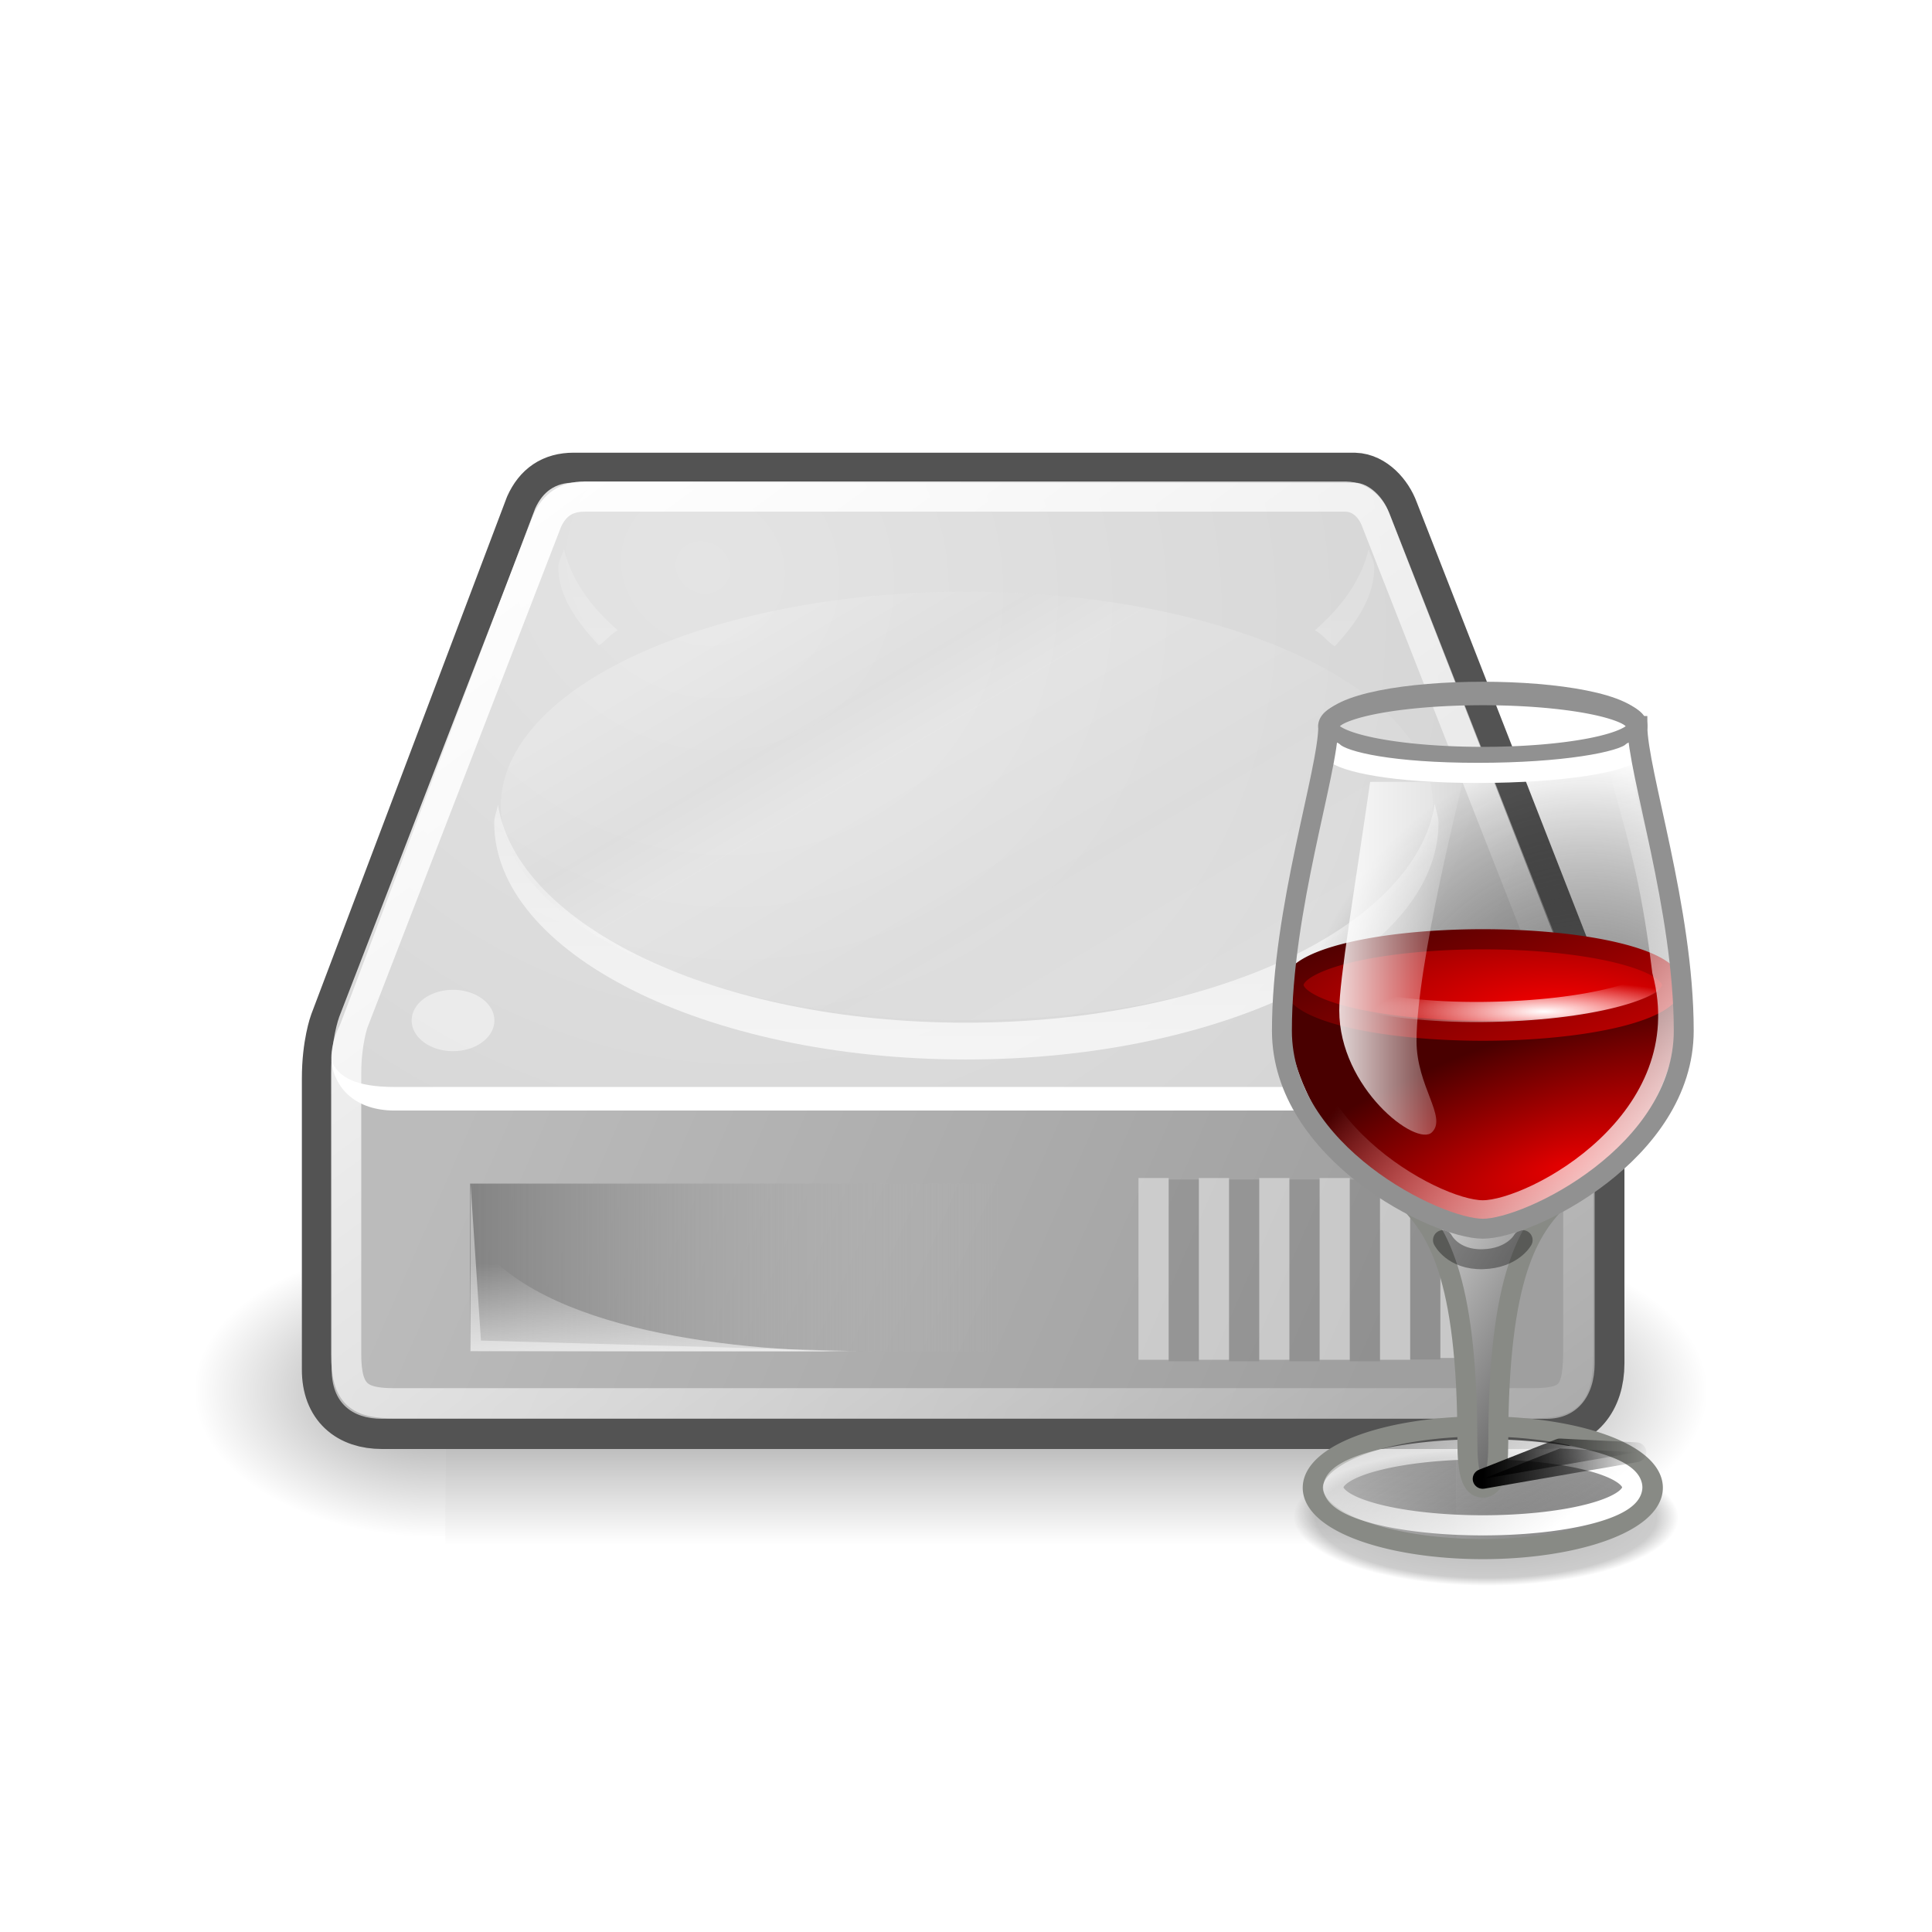 <?xml version="1.0" encoding="UTF-8" standalone="no"?>
<!-- Created with Inkscape (http://www.inkscape.org/) -->
<svg xmlns:rdf="http://www.w3.org/1999/02/22-rdf-syntax-ns#" xmlns="http://www.w3.org/2000/svg" height="64" width="64" version="1.1" xmlns:cc="http://creativecommons.org/ns#" xmlns:xlink="http://www.w3.org/1999/xlink" xmlns:dc="http://purl.org/dc/elements/1.1/">
 <defs id="defs4">
  <linearGradient id="linearGradient5060">
   <stop id="stop5062" stop-color="#000" offset="0"/>
   <stop id="stop5064" stop-color="#000" stop-opacity="0" offset="1"/>
  </linearGradient>
  <linearGradient id="linearGradient3184" y2="609.51" gradientUnits="userSpaceOnUse" y1="366.65" gradientTransform="matrix(2.774,0,0,1.97,-1892.179,-872.885)" x2="302.86" x1="302.86">
   <stop id="stop5050" stop-color="#000" stop-opacity="0" offset="0"/>
   <stop id="stop5056" stop-color="#000" offset="0.5"/>
   <stop id="stop5052" stop-color="#000" stop-opacity="0" offset="1"/>
  </linearGradient>
  <radialGradient id="radialGradient3186" gradientUnits="userSpaceOnUse" xlink:href="#linearGradient5060" cx="605.71" cy="486.65" r="117.14" gradientTransform="matrix(2.774,0,0,1.97,-1891.633,-872.885)"/>
  <radialGradient id="radialGradient3188" gradientUnits="userSpaceOnUse" xlink:href="#linearGradient5060" cx="605.71" cy="486.65" r="117.14" gradientTransform="matrix(-2.774,0,0,1.97,112.762,-872.885)"/>
  <linearGradient id="linearGradient3227" y2="11.781" gradientUnits="userSpaceOnUse" y1="31.965" x2="21.748" x1="33.431">
   <stop id="stop2557" stop-color="#FFF" offset="0"/>
   <stop id="stop2561" stop-color="#e6e6e6" offset="0.5"/>
   <stop id="stop2563" stop-color="#FFF" offset="0.75"/>
   <stop id="stop2565" stop-color="#e1e1e1" offset="0.842"/>
   <stop id="stop2559" stop-color="#FFF" offset="1"/>
  </linearGradient>
  <linearGradient id="linearGradient3243" y2="47.621" gradientUnits="userSpaceOnUse" y1="4.433" gradientTransform="translate(7.714,8.034)" x2="44.096" x1="12.378">
   <stop id="stop4256" stop-color="#FFF" offset="0"/>
   <stop id="stop4258" stop-color="#FFF" stop-opacity="0" offset="1"/>
  </linearGradient>
  <linearGradient id="linearGradient3248" y2="26.357" gradientUnits="userSpaceOnUse" y1="11.319" gradientTransform="translate(7.714,8.034)" x2="23.688" x1="23.688">
   <stop id="stop4276" stop-color="#FFF" stop-opacity="0.255" offset="0"/>
   <stop id="stop4278" stop-color="#FFF" offset="1"/>
  </linearGradient>
  <linearGradient id="linearGradient3252" y2="33.759" gradientUnits="userSpaceOnUse" y1="37.206" gradientTransform="translate(7.714,8.034)" x2="12.222" x1="12.277">
   <stop id="stop4238" stop-color="#EEE" offset="0"/>
   <stop id="stop4240" stop-color="#EEE" stop-opacity="0" offset="1"/>
  </linearGradient>
  <linearGradient id="linearGradient3255" y2="35.281" gradientUnits="userSpaceOnUse" y1="35.281" gradientTransform="translate(8.51,6.708)" x2="24.688" x1="7.062">
   <stop id="stop4186" stop-color="#838383" offset="0"/>
   <stop id="stop4188" stop-color="#BBB" stop-opacity="0" offset="1"/>
  </linearGradient>
  <radialGradient id="radialGradient3258" gradientUnits="userSpaceOnUse" cx="15.571" cy="2.958" r="20.936" gradientTransform="matrix(1.286,0.782,-0.711,1.17,5.36,3.157)">
   <stop id="stop4246" stop-color="#e4e4e4" offset="0"/>
   <stop id="stop4248" stop-color="#d3d3d3" offset="1"/>
  </radialGradient>
  <linearGradient id="linearGradient3261" y2="40.944" gradientUnits="userSpaceOnUse" y1="28.481" gradientTransform="translate(7.714,8.034)" x2="36.183" x1="7.605">
   <stop id="stop4230" stop-color="#BBB" offset="0"/>
   <stop id="stop4232" stop-color="#9f9f9f" offset="1"/>
  </linearGradient>
  <linearGradient id="linearGradient3288" y2="35.281" gradientUnits="userSpaceOnUse" x2="24.688" gradientTransform="matrix(0.669,0,0,0.647,0.34,2.963)" y1="35.281" x1="7.062">
   <stop id="stop4186-0" stop-color="#838383" offset="0"/>
   <stop id="stop4188-8" stop-color="#BBB" stop-opacity="0" offset="1"/>
  </linearGradient>
  <linearGradient id="linearGradient3290" y2="33.759" gradientUnits="userSpaceOnUse" x2="12.222" gradientTransform="matrix(0.669,0,0,0.647,-0.192,3.821)" y1="37.206" x1="12.277">
   <stop id="stop4238-5" stop-color="#EEE" offset="0"/>
   <stop id="stop4240-0" stop-color="#EEE" stop-opacity="0" offset="1"/>
  </linearGradient>
  <linearGradient id="linearGradient3705" y2="47.621" gradientUnits="userSpaceOnUse" x2="44.096" gradientTransform="matrix(0.661,0,0,0.633,176.019,24.176)" y1="4.433" x1="12.378">
   <stop id="stop4256-9" stop-color="#FFF" offset="0"/>
   <stop id="stop4258-3" stop-color="#FFF" stop-opacity="0" offset="1"/>
  </linearGradient>
  <radialGradient id="radialGradient3712" gradientUnits="userSpaceOnUse" cy="2.958" cx="15.571" gradientTransform="matrix(0.86,0.506,-0.475,0.756,174.233,20.667)" r="20.936">
   <stop id="stop4246-8" stop-color="#e4e4e4" offset="0"/>
   <stop id="stop4248-1" stop-color="#d3d3d3" offset="1"/>
  </radialGradient>
  <linearGradient id="linearGradient3715" y2="40.944" gradientUnits="userSpaceOnUse" x2="36.183" gradientTransform="matrix(0.669,0,0,0.647,175.808,23.821)" y1="28.481" x1="7.605">
   <stop id="stop4230-3" stop-color="#BBB" offset="0"/>
   <stop id="stop4232-9" stop-color="#9f9f9f" offset="1"/>
  </linearGradient>
  <linearGradient id="linearGradient3933">
   <stop id="stop3935" stop-color="#000" stop-opacity="0.302" offset="0"/>
   <stop id="stop3941" stop-color="#000" stop-opacity="0.2" offset="0.885"/>
   <stop id="stop3937" stop-color="#000" stop-opacity="0" offset="1"/>
  </linearGradient>
  <filter id="filter3391" height="1.336" width="1.134" color-interpolation-filters="sRGB" y="-0.168" x="-0.067">
   <feGaussianBlur id="feGaussianBlur3393" stdDeviation="0.14"/>
  </filter>
  <linearGradient id="linearGradient3198">
   <stop id="stop3200" stop-color="#FFF" offset="0"/>
   <stop id="stop3202" stop-color="#FFF" stop-opacity="0" offset="1"/>
  </linearGradient>
  <filter id="filter3391-9" height="1.336" width="1.134" color-interpolation-filters="sRGB" y="-0.168" x="-0.067">
   <feGaussianBlur id="feGaussianBlur3393-0" stdDeviation="0.14"/>
  </filter>
  <linearGradient id="linearGradient3052" y2="25.5" gradientUnits="userSpaceOnUse" x2="20.5" gradientTransform="translate(-8,15.968)" y1="27.5" x1="16">
   <stop id="stop3375" stop-color="#000" offset="0"/>
   <stop id="stop3377" stop-color="#373737" stop-opacity="0" offset="1"/>
  </linearGradient>
  <linearGradient id="linearGradient3054" y2="27" gradientUnits="userSpaceOnUse" x2="21.5" gradientTransform="translate(-8,15.968)" y1="27" x1="16">
   <stop id="stop3444" stop-color="#000" offset="0"/>
   <stop id="stop3446" stop-color="#000" stop-opacity="0" offset="1"/>
  </linearGradient>
  <radialGradient id="radialGradient3319" gradientUnits="userSpaceOnUse" cy="14.19" cx="18" gradientTransform="matrix(0.517,0,0,0.094,295.72,44.847)" r="5.505">
   <stop id="stop3454-5" stop-color="#FFF" offset="0"/>
   <stop id="stop3456-4" stop-color="#FFF" stop-opacity="0" offset="1"/>
  </radialGradient>
  <linearGradient id="linearGradient3324" y2="18.312" xlink:href="#linearGradient3198" gradientUnits="userSpaceOnUse" x2="23" gradientTransform="matrix(0.517,0,0,0.51,292.032,35.706)" y1="18.312" x1="17.605"/>
  <linearGradient id="linearGradient3327" y2="19" xlink:href="#linearGradient3198" gradientUnits="userSpaceOnUse" x2="22" gradientTransform="matrix(0.515,0,0,0.514,291.666,36.072)" y1="25.27" x1="30.376"/>
  <radialGradient id="radialGradient3330" gradientUnits="userSpaceOnUse" cy="13.192" cx="25.017" gradientTransform="matrix(0.641,0,0,0.233,289.259,43.173)" r="9.751">
   <stop id="stop3173-2" stop-color="#fd0000" offset="0"/>
   <stop id="stop3175-4" stop-color="#6a0000" offset="1"/>
  </radialGradient>
  <linearGradient id="linearGradient3332" y2="7.135" gradientUnits="userSpaceOnUse" x2="22.036" gradientTransform="matrix(0.641,0,0,0.47,289.259,40.563)" y1="15.984" x1="27.217">
   <stop id="stop4404-2" stop-color="#e80000" offset="0"/>
   <stop id="stop4406-1" stop-color="#490000" offset="1"/>
  </linearGradient>
  <radialGradient id="radialGradient3335" gradientUnits="userSpaceOnUse" cy="26.577" cx="26.625" gradientTransform="matrix(0.491,-0.161,0.059,0.176,290.715,48.376)" r="12.5">
   <stop id="stop3191-6" stop-color="#e40000" offset="0"/>
   <stop id="stop3193-5" stop-color="#490000" offset="1"/>
  </radialGradient>
  <linearGradient id="linearGradient3338" y2="27" gradientUnits="userSpaceOnUse" x2="19" gradientTransform="matrix(0.517,0,0,0.51,291.589,36.046)" y1="33" x1="29">
   <stop id="stop3222-8" stop-color="#373737" offset="0"/>
   <stop id="stop3224-5" stop-color="#FFF" offset="1"/>
  </linearGradient>
  <linearGradient id="linearGradient3341" y2="5.035" xlink:href="#linearGradient3198" gradientUnits="userSpaceOnUse" x2="17.799" gradientTransform="matrix(0.704,0,0,0.463,287.803,49.412)" y1="12.038" x1="25.269"/>
  <linearGradient id="linearGradient3344" y2="9.277" gradientUnits="userSpaceOnUse" x2="21.44" gradientTransform="matrix(0.637,0,0,0.514,289.344,48.841)" y1="14.243" x1="27.681">
   <stop id="stop3230-47" stop-color="#373737" offset="0"/>
   <stop id="stop3232-9" stop-color="#cfcfcf" stop-opacity="0.678" offset="1"/>
  </linearGradient>
  <radialGradient id="radialGradient3347" gradientUnits="userSpaceOnUse" cy="22.614" cx="27.5" gradientTransform="matrix(0.796,-0.039,0.05,0.979,282.809,27.217)" r="6.5">
   <stop id="stop3348-2" stop-color="#737373" offset="0"/>
   <stop id="stop3350-2" stop-color="#000" stop-opacity="0" offset="1"/>
  </radialGradient>
  <radialGradient id="radialGradient3350" gradientUnits="userSpaceOnUse" cy="33.188" cx="37.375" gradientTransform="matrix(0.21,0,0,0.052,295.8,45.307)" r="14.625">
   <stop id="stop4335-63" stop-color="#000" offset="0"/>
   <stop id="stop4337-0" stop-color="#000" stop-opacity="0" offset="1"/>
  </radialGradient>
  <radialGradient id="radialGradient3115" gradientUnits="userSpaceOnUse" cy="14.19" cx="18" gradientTransform="matrix(1.034,0,0,0.187,175.44,33.693)" r="5.505">
   <stop id="stop3454-4" stop-color="#FFF" offset="0"/>
   <stop id="stop3456-9" stop-color="#FFF" stop-opacity="0" offset="1"/>
  </radialGradient>
  <linearGradient id="linearGradient3120" y2="18.312" xlink:href="#linearGradient3198" gradientUnits="userSpaceOnUse" x2="23" gradientTransform="matrix(1.034,0,0,1.02,168.063,15.412)" y1="18.312" x1="17.605"/>
  <linearGradient id="linearGradient3123" y2="19" xlink:href="#linearGradient3198" gradientUnits="userSpaceOnUse" x2="22" gradientTransform="matrix(1.029,0,0,1.029,167.332,16.143)" y1="25.27" x1="30.376"/>
  <radialGradient id="radialGradient3126" gradientUnits="userSpaceOnUse" cy="13.192" cx="25.017" gradientTransform="matrix(1.282,0,0,0.465,162.518,30.346)" r="9.751">
   <stop id="stop3173-5" stop-color="#fd0000" offset="0"/>
   <stop id="stop3175-8" stop-color="#6a0000" offset="1"/>
  </radialGradient>
  <linearGradient id="linearGradient3128" y2="7.135" gradientUnits="userSpaceOnUse" x2="22.036" gradientTransform="matrix(1.282,0,0,0.94,162.518,25.125)" y1="15.984" x1="27.217">
   <stop id="stop4404-1" stop-color="#e80000" offset="0"/>
   <stop id="stop4406-5" stop-color="#490000" offset="1"/>
  </linearGradient>
  <radialGradient id="radialGradient3132" gradientUnits="userSpaceOnUse" cy="26.577" cx="26.625" gradientTransform="matrix(0.981,-0.322,0.119,0.352,165.431,40.753)" r="12.5">
   <stop id="stop3191-9" stop-color="#e40000" offset="0"/>
   <stop id="stop3193-7" stop-color="#490000" offset="1"/>
  </radialGradient>
  <linearGradient id="linearGradient3135" y2="27" gradientUnits="userSpaceOnUse" x2="19" gradientTransform="matrix(1.034,0,0,1.02,167.179,16.091)" y1="33" x1="29">
   <stop id="stop3222-6" stop-color="#373737" offset="0"/>
   <stop id="stop3224-3" stop-color="#FFF" offset="1"/>
  </linearGradient>
  <linearGradient id="linearGradient3138" y2="5.035" xlink:href="#linearGradient3198" gradientUnits="userSpaceOnUse" x2="17.799" gradientTransform="matrix(1.282,0,0,0.94,162.518,42.162)" y1="12.038" x1="25.269"/>
  <linearGradient id="linearGradient3141" y2="9.277" gradientUnits="userSpaceOnUse" x2="21.44" gradientTransform="matrix(1.274,0,0,1.029,162.687,41.182)" y1="14.243" x1="27.681">
   <stop id="stop3230-4" stop-color="#373737" offset="0"/>
   <stop id="stop3232-6" stop-color="#cfcfcf" stop-opacity="0.678" offset="1"/>
  </linearGradient>
  <radialGradient id="radialGradient3144" gradientUnits="userSpaceOnUse" cy="22.614" cx="27.5" gradientTransform="matrix(1.591,-0.078,0.099,1.958,149.618,-1.567)" r="6.5">
   <stop id="stop3348-7" stop-color="#737373" offset="0"/>
   <stop id="stop3350-0" stop-color="#000" stop-opacity="0" offset="1"/>
  </radialGradient>
  <radialGradient id="radialGradient3148" gradientUnits="userSpaceOnUse" cy="33.188" cx="37.375" gradientTransform="matrix(0.421,0,0,0.104,175.6,34.613)" r="14.625">
   <stop id="stop4335-6" stop-color="#000" offset="0"/>
   <stop id="stop4337-5" stop-color="#000" stop-opacity="0" offset="1"/>
  </radialGradient>
  <radialGradient id="radialGradient3926" gradientUnits="userSpaceOnUse" cy="14.19" cx="18" gradientTransform="matrix(1.551,0,0,0.281,7.16,22.54)" r="5.505">
   <stop id="stop3454" stop-color="#FFF" offset="0"/>
   <stop id="stop3456" stop-color="#FFF" stop-opacity="0" offset="1"/>
  </radialGradient>
  <linearGradient id="linearGradient3930" y2="18.312" xlink:href="#linearGradient3198" gradientUnits="userSpaceOnUse" x2="23" gradientTransform="matrix(1.551,0,0,1.529,-3.905,-4.882)" y1="18.312" x1="17.605"/>
  <linearGradient id="linearGradient3934" y2="19" xlink:href="#linearGradient3198" gradientUnits="userSpaceOnUse" x2="22" gradientTransform="matrix(1.544,0,0,1.543,-5.003,-3.785)" y1="25.27" x1="30.376"/>
  <radialGradient id="radialGradient3937" gradientUnits="userSpaceOnUse" cy="13.192" cx="25.017" gradientTransform="matrix(1.923,0,0,0.698,-12.224,17.519)" r="9.751">
   <stop id="stop3173" stop-color="#fd0000" offset="0"/>
   <stop id="stop3175" stop-color="#6a0000" offset="1"/>
  </radialGradient>
  <linearGradient id="linearGradient3939" y2="7.135" gradientUnits="userSpaceOnUse" x2="22.036" gradientTransform="matrix(1.923,0,0,1.41,-12.224,9.688)" y1="15.984" x1="27.217">
   <stop id="stop4404" stop-color="#e80000" offset="0"/>
   <stop id="stop4406" stop-color="#490000" offset="1"/>
  </linearGradient>
  <radialGradient id="radialGradient3942" gradientUnits="userSpaceOnUse" cy="26.577" cx="26.625" gradientTransform="matrix(1.472,-0.484,0.178,0.528,-7.854,33.129)" r="12.5">
   <stop id="stop3191" stop-color="#e40000" offset="0"/>
   <stop id="stop3193" stop-color="#490000" offset="1"/>
  </radialGradient>
  <linearGradient id="linearGradient3945" y2="27" gradientUnits="userSpaceOnUse" x2="19" gradientTransform="matrix(1.551,0,0,1.529,-5.232,-3.863)" y1="33" x1="29">
   <stop id="stop3222" stop-color="#373737" offset="0"/>
   <stop id="stop3224" stop-color="#FFF" offset="1"/>
  </linearGradient>
  <linearGradient id="linearGradient3948" y2="5.035" xlink:href="#linearGradient3198" gradientUnits="userSpaceOnUse" x2="17.799" gradientTransform="matrix(1.923,0,0,1.41,-12.224,34.901)" y1="12.038" x1="25.269"/>
  <linearGradient id="linearGradient3951" y2="9.277" gradientUnits="userSpaceOnUse" x2="21.44" gradientTransform="matrix(1.923,0,0,1.41,-12.224,34.922)" y1="19.122" x1="29.455">
   <stop id="stop3230" stop-color="#373737" offset="0"/>
   <stop id="stop3232" stop-color="#373737" stop-opacity="0" offset="1"/>
  </linearGradient>
  <radialGradient id="radialGradient3955" gradientUnits="userSpaceOnUse" cy="22.614" cx="27.5" gradientTransform="matrix(2.387,-0.118,0.149,2.937,-31.573,-30.35)" r="6.5">
   <stop id="stop3348" stop-color="#737373" offset="0"/>
   <stop id="stop3350" stop-color="#000" stop-opacity="0" offset="1"/>
  </radialGradient>
  <radialGradient id="radialGradient3958" xlink:href="#linearGradient3933" gradientUnits="userSpaceOnUse" cy="55.076" cx="31.071" gradientTransform="matrix(1.13,0.003,-0.001,0.402,-2.892,29.674)" r="8.553"/>
  <radialGradient id="radialGradient3961" gradientUnits="userSpaceOnUse" cy="33.188" cx="37.375" gradientTransform="matrix(0.631,0,0,0.156,7.399,23.92)" r="14.625">
   <stop id="stop4335" stop-color="#000" offset="0"/>
   <stop id="stop4337" stop-color="#000" stop-opacity="0" offset="1"/>
  </radialGradient>
  <radialGradient id="radialGradient3965" xlink:href="#linearGradient3933" gradientUnits="userSpaceOnUse" cy="55.076" cx="31.071" gradientTransform="matrix(0.767,0.002,-7.0830713e-4,0.273,168.202,38.465)" r="8.553"/>
 </defs>
 <g id="g3264">
  <g id="g6707" fill-rule="nonzero" transform="matrix(0.025,0,0,0.021,53.736,44.279)">
   <rect id="rect6709" opacity="0.402" style="color:#000000;" height="478.36" width="1339.6" y="-150.7" x="-1559.3" fill="url(#linearGradient3184)"/>
   <path id="path6711" opacity="0.402" style="color:#000000;" d="m-219.62-150.68v478.33c142.87,0.9,345.4-107.17,345.4-239.2s-159.44-239.13-345.4-239.13z" fill="url(#radialGradient3186)"/>
   <path id="path6713" opacity="0.402" style="color:#000000;" d="m-1559.3-150.68v478.33c-142.87,0.9-345.4-107.17-345.4-239.2s159.44-239.13,345.4-239.13z" fill="url(#radialGradient3188)"/>
  </g>
  <path id="path4196" stroke-linejoin="round" style="stroke-dasharray:none;" d="m19,15.996c-0.625,0-1.031,0.29-1.281,0.844-0,0-6.469,17.104-6.469,17.104s-0.25,0.672-0.25,1.781v9.65c0,1.083,0.658,1.625,1.656,1.625h38.562c0.985,0,1.594-0.718,1.594-1.844v-9.65s0.106-0.77-0.094-1.312l-6.719-17.197c-0.185-0.512-0.637-0.988-1.125-1h-25.875z" stroke="#535353" stroke-linecap="round" stroke-miterlimit="4" stroke-width="2" fill="none"/>
  <path id="path4170" d="m10.988,35.031,0.765-0.692,37.61,0.062,3.462,0.317,0,10.439c0,1.126-0.607,1.843-1.592,1.843h-38.583c-0.998,0-1.662-0.542-1.662-1.625v-10.345z" fill-rule="evenodd" fill="url(#linearGradient3261)"/>
  <path id="path3093" d="m11.263,33.948c-0.714,1.464-0.001,2.393,1.036,2.393h39c1.119-0.024,1.845-1.012,1.429-2.143l-6.715-17.21c-0.184-0.512-0.654-0.989-1.142-1h-25.857c-0.625,0-1.036,0.304-1.286,0.857,0,0-6.464,17.104-6.464,17.104z" fill-rule="evenodd" fill="url(#radialGradient3258)"/>
  <rect id="rect4174" style="color:#000000;" fill-rule="evenodd" height="5.562" width="17.625" y="39.208" x="15.572" fill="url(#linearGradient3255)"/>
  <path id="path4194" opacity="0.811" d="m15.572,44.771v-4.011c1.835,3.179,8.296,4.011,12.937,4.011h-12.937z" fill-rule="evenodd" fill="url(#linearGradient3252)"/>
  <path id="path4201" d="m52.51,33.663c0.064,1.25-0.414,2.316-1.322,2.344,0,0-38.119-0-38.119,0-1.289,0-1.868-0.325-2.084-0.868,0.092,0.944,0.826,1.649,2.084,1.649,0-0,38.119,0,38.119,0,1.076-0.033,1.753-1.424,1.352-2.995l-0.03-0.13z" fill-rule="evenodd" fill="#FFF"/>
  <path id="path4211" opacity="0.691" style="color:#000000;" d="m18.683,18.19c-0.046,0.2-0.188,0.387-0.188,0.594,0,0.949,0.591,1.79,1.344,2.594,0.24-0.154,0.365-0.354,0.625-0.5-0.94-0.816-1.553-1.717-1.781-2.688zm26.656,0c-0.229,0.97-0.842,1.872-1.781,2.688,0.274,0.154,0.404,0.368,0.656,0.531,0.757-0.807,1.312-1.673,1.312-2.625,0-0.207-0.142-0.393-0.188-0.594zm2.188,8.438c-0.614,4.04-7.299,7.25-15.531,7.25-8.212,0-14.86-3.193-15.5-7.219-0.032,0.197-0.125,0.392-0.125,0.594,0,4.318,6.989,7.844,15.625,7.844s15.656-3.526,15.656-7.844c0-0.213-0.089-0.417-0.125-0.625z" fill-rule="evenodd" fill="url(#linearGradient3248)"/>
  <path id="path4224" style="color:#000000;" d="m8.574,25.594a1.37,1.016,0,1,1,-2.74,0,1.37,1.016,0,1,1,2.74,0z" fill-rule="evenodd" fill-opacity="0.458" transform="translate(7.803,8.211)" fill="#FFF"/>
  <path id="path4226" style="color:#000000;" d="m8.574,25.594a1.37,1.016,0,1,1,-2.74,0,1.37,1.016,0,1,1,2.74,0z" fill-rule="evenodd" fill-opacity="0.458" transform="translate(41.681,8.122)" fill="#FFF"/>
  <path id="path4252" stroke-linejoin="round" style="stroke-dasharray:none;" d="m19.357,16.45c-0.602,0-0.993,0.279-1.234,0.812-0,0-6.415,16.591-6.415,16.591s-0.241,0.647-0.241,1.715v9.29c0,1.355,0.444,1.627,1.595,1.627h37.687c1.323,0,1.534-0.316,1.534-1.837v-9.29s0.102-0.742-0.09-1.264l-6.593-16.807c-0.178-0.493-0.551-0.826-1.02-0.838h-25.223z" stroke="url(#linearGradient3243)" stroke-linecap="round" stroke-miterlimit="4" stroke-width="1" fill="none"/>
  <path id="path4282" stroke-linejoin="miter" d="m48.214,39.463,0,5.021" stroke-opacity="0.424" stroke="#FFF" stroke-linecap="square" stroke-width="1px" fill="none"/>
  <path id="path4284" stroke-linejoin="miter" d="m46.214,39.523,0,5.021" stroke-opacity="0.424" stroke="#FFF" stroke-linecap="square" stroke-width="1px" fill="none"/>
  <path id="path4286" stroke-linejoin="miter" d="m44.214,39.523,0,5.021" stroke-opacity="0.424" stroke="#FFF" stroke-linecap="square" stroke-width="1px" fill="none"/>
  <path id="path4288" stroke-linejoin="miter" d="m42.214,39.523,0,5.021" stroke-opacity="0.424" stroke="#FFF" stroke-linecap="square" stroke-width="1px" fill="none"/>
  <path id="path4290" stroke-linejoin="miter" d="m40.214,39.523,0,5.021" stroke-opacity="0.424" stroke="#FFF" stroke-linecap="square" stroke-width="1px" fill="none"/>
  <path id="path4292" stroke-linejoin="miter" d="m38.214,39.523,0,5.021" stroke-opacity="0.424" stroke="#FFF" stroke-linecap="square" stroke-width="1px" fill="none"/>
  <path id="path4294" opacity="0.097" stroke-linejoin="miter" d="m47.214,39.513,0,5.021" stroke="#000" stroke-linecap="square" stroke-width="1px" fill="none"/>
  <path id="path4296" opacity="0.097" stroke-linejoin="miter" d="m45.214,39.573,0,5.021" stroke="#000" stroke-linecap="square" stroke-width="1px" fill="none"/>
  <path id="path4298" opacity="0.097" stroke-linejoin="miter" d="m43.214,39.573,0,5.021" stroke="#000" stroke-linecap="square" stroke-width="1px" fill="none"/>
  <path id="path4300" opacity="0.097" stroke-linejoin="miter" d="m41.214,39.573,0,5.021" stroke="#000" stroke-linecap="square" stroke-width="1px" fill="none"/>
  <path id="path4302" opacity="0.097" stroke-linejoin="miter" d="m39.214,39.573,0,5.021" stroke="#000" stroke-linecap="square" stroke-width="1px" fill="none"/>
  <path id="path4572" opacity="0.44" d="m15.589,39.221,0,5.531,12.562,0-12.219-0.344-0.344-5.188z" fill-rule="evenodd" fill="#FFF"/>
  <path id="path2545" opacity="0.206" style="color:#000000;" d="m39.875,19.562a14.875,6.688,0,1,1,-29.75,0,14.875,6.688,0,1,1,29.75,0z" fill-rule="evenodd" transform="matrix(1.038,0,0,1.061,6.081,5.939)" fill="url(#linearGradient3227)"/>
  <g transform="matrix(0.66,0,0,0.66,28,16)" id="g3985">
    <path id="path4331" opacity="0.07" fill="url(#radialGradient3961)" d="m40.214,29.106a9.229,2.285,0,0,1,-18.458,0,9.229,2.285,0,1,1,18.458,0z"/>
    <path id="path3420" fill="url(#radialGradient3958)" d="m42.261,52a10.426,3.44,0,0,1,-20.852,0,10.426,3.44,0,1,1,20.852,0z"/>
    <path id="path3159" fill-rule="evenodd" fill="url(#radialGradient3955)" d="m39.757,12.195c-0.776-1.529-14.738-1.529-15.513,0,0,2.294-2.327,9.176-2.327,15.293,0,6.117,7.757,9.941,10.084,9.941,2.327,0,10.084-3.823,10.084-9.941s-2.327-12.999-2.327-15.293z"/>
    <path id="path2385" stroke-linejoin="round" style="stroke-dasharray:none;" d="m39.757,12.216a7.757,1.55,0,0,1,-15.513,0,7.757,1.55,0,1,1,15.513,0z" stroke="#919191" stroke-linecap="round" stroke-miterlimit="0" stroke-width="1.011" fill="none"/>
    <path id="path3157" stroke-linejoin="round" style="stroke-dasharray:none;" d="m40.532,50.429a8.532,3.079,0,0,1,-17.065,0,8.532,3.079,0,1,1,17.065,0z" stroke="#888a85" stroke-linecap="round" stroke-miterlimit="0" stroke-width="1.011" fill="url(#linearGradient3951)"/>
    <path id="path3236" stroke-linejoin="round" style="stroke-dasharray:none;" d="m39.5,50.408a7.5,1.908,0,0,1,-15,0,7.5,1.908,0,1,1,15,0z" stroke="url(#linearGradient3948)" stroke-linecap="round" stroke-miterlimit="0" stroke-width="1.011" fill="none"/>
    <path id="path3163" stroke-linejoin="miter" d="m28.122,35.9c1.551,1.529,3.103,3.823,3.103,12.235,0,1.529,0.21,2.294,0.776,2.294,0.566,0,0.776-0.765,0.776-2.294,0-8.411,1.551-10.705,3.103-12.235" fill-rule="evenodd" stroke="#888a85" stroke-linecap="round" stroke-width="1px" fill="url(#linearGradient3945)"/>
    <path id="path3179" fill-rule="evenodd" fill="url(#radialGradient3942)" d="m22,25c0,9,7.673,12.429,10,12.429s10-3.429,10-12.429"/>
    <path id="path5788" stroke-linejoin="round" style="stroke-dasharray:none;" d="m41.5,25.195a9.5,2.294,0,0,1,-19,0,9.5,2.294,0,1,1,19,0z" stroke="url(#linearGradient3939)" stroke-linecap="round" stroke-miterlimit="0" stroke-width="1.011" fill="url(#radialGradient3937)"/>
    <path id="path3196" stroke-linejoin="miter" d="m23,25.5c-1.5,6.5,6.5,11,9,11s11-4.5,9-12c-0.5-4-1-6-2-9.5" stroke="url(#linearGradient3934)" stroke-linecap="round" stroke-width="1px" fill="none"/>
    <path id="path3266" fill-rule="evenodd" fill="url(#linearGradient3930)" d="M26.346,15,31,15s-2.327,9.176-2.327,12.999c0,2.294,1.551,3.823,0.776,4.588-0.776,0.765-4.654-2.218-4.654-6.117,0-1.529,0.776-6.117,1.551-11.47z"/>
    <path id="path3358" stroke-linejoin="round" d="M39.5,13.5c-0.5,0.5-3.462,1.05-7.743,1.05-4.282,0-6.757-0.55-7.257-1.05" stroke="#FFF" stroke-linecap="round" stroke-miterlimit="0" stroke-width="1.011" fill="none"/>
    <path id="path3450" stroke-linejoin="round" d="m41,24.5c0,0.856-3.5,2-9.019,2.05-5.519,0.05-8.981-1.194-8.981-2.05" stroke="url(#radialGradient3926)" stroke-linecap="round" stroke-miterlimit="0" stroke-width="1.011" fill="none"/>
    <path id="path3395" opacity="0.35" stroke-linejoin="round" d="m30,38s0.5,1,2,0.959c1.5-0.041,2-0.959,2-0.959" stroke="#000" stroke-linecap="round" stroke-width="1px" fill="none"/>
    <path id="path3363" stroke-linejoin="round" d="m8,43.468,2.5-1,2.469,0.125-4.969,0.875z" fill-rule="evenodd" transform="matrix(1.551,0,0,1.529,19.589,-16.477)" filter="url(#filter3391)" stroke="url(#linearGradient3054)" stroke-linecap="round" stroke-width="0.649px" fill="url(#linearGradient3052)"/>
    <path id="path3354" stroke-linejoin="miter" d="m39.757,12.195c-0.776-2.294-14.738-2.294-15.513,0,0,2.294-2.327,9.176-2.327,15.293,0,6.117,7.757,9.941,10.084,9.941,2.327,0,10.084-3.823,10.084-9.941s-2.327-12.999-2.327-15.293z" stroke="#919191" stroke-linecap="round" stroke-width="1px" fill="none"/>
    
   </g>
 </g>
 <rect id="icon:48-32" height="48" width="48" y="8" x="8" fill="none"/>
 <g id="g3722">
  <g id="g5022" fill-rule="nonzero" transform="matrix(0.016,0,0,0.012,206.018,47.937)">
   <rect id="rect4173" opacity="0.402" style="color:#000000;" height="478.36" width="1339.6" y="-150.7" x="-1559.3" fill="url(#linearGradient3184)"/>
   <path id="path5058" opacity="0.402" style="color:#000000;" d="m-219.62-150.68v478.33c142.87,0.9,345.4-107.17,345.4-239.2s-159.44-239.13-345.4-239.13z" fill="url(#radialGradient3186)"/>
   <path id="path5018" opacity="0.402" style="color:#000000;" d="m-1559.3-150.68v478.33c-142.87,0.9-345.4-107.17-345.4-239.2s159.44-239.13,345.4-239.13z" fill="url(#radialGradient3188)"/>
  </g>
  <path id="path4196-1" stroke-linejoin="round" style="stroke-dasharray:none;" d="m183.36,28.97c-0.418,0-0.69,0.188-0.857,0.546,0,0-4.327,11.06-4.327,11.06s-0.167,0.434-0.167,1.152v6.24c0,0.7,0.44,1.051,1.108,1.051h25.797c0.659,0,1.066-0.464,1.066-1.192v-6.24s0.071-0.498-0.063-0.849l-4.495-11.121c-0.123-0.331-0.426-0.639-0.753-0.647h-17.31z" stroke="#535353" stroke-linecap="round" stroke-miterlimit="4" stroke-width="2" fill="none"/>
  <path id="path4170-1" d="m178,41.279,0.511-0.448,25.16,0.04,2.316,0.205,0,6.75c0,0.728-0.406,1.192-1.065,1.192h-25.811c-0.668,0-1.112-0.351-1.112-1.051v-6.69z" fill-rule="evenodd" fill="url(#linearGradient3715)"/>
  <path id="path3093-5" d="m178.18,40.579c-0.478,0.947-0,1.547,0.693,1.547h26.09c0.749-0.015,1.234-0.654,0.956-1.386l-4.49-11.129c-0.123-0.331-0.438-0.639-0.765-0.647h-17.298c-0.418,0-0.693,0.196-0.86,0.554,0,0-4.324,11.06-4.324,11.06z" fill-rule="evenodd" fill="url(#radialGradient3712)"/>
  <path id="path4201-9" d="m205.97,40.05c0.043,1.005-0.277,1.862-0.884,1.884,0,0-25.5-0-25.5,0-0.862,0-1.25-0.261-1.394-0.698,0.061,0.759,0.552,1.326,1.394,1.326h25.5c0.72-0.027,1.173-1.145,0.905-2.408l-0.02-0.105z" fill-rule="evenodd" fill="#FFF"/>
  <path id="path4211-8" opacity="0.6" style="color:#000000;" d="m183.48,30c-0.029,0.13-0.12,0.252-0.12,0.386,0,0.617,0.378,1.164,0.859,1.688,0.154-0.1,0.233-0.231,0.4-0.325-0.6-0.531-1-1.117-1.14-1.749zm17.043,0c-0.146,0.631-0.538,1.218-1.139,1.749,0.175,0.1,0.258,0.24,0.42,0.346,0.484-0.525,0.839-1.089,0.839-1.708,0-0.135-0.09-0.256-0.12-0.386zm1.399,5.49c-0.392,2.629-4.666,4.717-9.93,4.717-5.251,0-9.501-2.077-9.91-4.697-0.021,0.128-0.08,0.255-0.08,0.386,0,2.809,4.469,5.104,9.99,5.104s10.01-2.294,10.01-5.104c0-0.139-0.057-0.272-0.08-0.407z" fill-rule="evenodd" fill="#FFF"/>
  <path id="path4224-4" opacity="0.808" style="color:#000000;" d="m8.574,25.594a1.37,1.016,0,1,1,-2.74,0,1.37,1.016,0,1,1,2.74,0z" fill-rule="evenodd" transform="matrix(0.669,0,0,0.647,175.867,23.935)" fill="#FFF"/>
  <path id="path4226-8" opacity="0.808" style="color:#000000;" d="m8.574,25.594a1.37,1.016,0,1,1,-2.74,0,1.37,1.016,0,1,1,2.74,0z" fill-rule="evenodd" transform="matrix(0.669,0,0,0.647,198.531,23.878)" fill="#FFF"/>
  <path id="path4252-1" stroke-linejoin="round" style="stroke-dasharray:none;" d="m183.72,29.5c-0.398,0-0.656,0.177-0.815,0.514,0,0-4.241,10.495-4.241,10.495s-0.159,0.409-0.159,1.085v5.877c0,0.857,0.294,1.029,1.054,1.029h24.914c0.875,0,1.014-0.2,1.014-1.162v-5.877s0.067-0.469-0.06-0.799l-4.359-10.631c-0.117-0.312-0.364-0.523-0.675-0.53h-16.674z" stroke="url(#linearGradient3705)" stroke-linecap="round" stroke-miterlimit="4" stroke-width="1" fill="none"/>
  <g id="g3292" opacity="0.8" stroke-linejoin="miter" stroke-opacity="0.424" transform="translate(176,20)" stroke="#FFF" stroke-linecap="square" stroke-width="1px" fill="none">
   <path id="path4284-0" d="m25.5,24.5,0,3"/>
   <path id="path4286-3" d="m23.5,24.5,0,3"/>
   <path id="path4288-0" d="m27.5,24.5,0,3"/>
   <path id="path4290-4" d="m21.5,24.5,0,3"/>
   <path id="path4292-4" d="m19.5,24.5,0,3"/>
  </g>
  <g id="g3299" stroke-linejoin="miter" transform="translate(176,20)" stroke="#000" stroke-linecap="square" stroke-width="1px" fill="none">
   <path id="path4296-4" opacity="0.097" d="m24.5,24.5,0,3"/>
   <path id="path4298-4" opacity="0.097" d="m26.5,24.5,0,3"/>
   <path id="path4300-7" opacity="0.097" d="m22.5,24.5,0,3"/>
   <path id="path4302-6" opacity="0.097" d="m20.5,24.5,0,3"/>
  </g>
  <g id="g3279" fill-rule="evenodd" transform="matrix(1.006,0,0,1.118,175.907,17.181)">
   <rect id="rect4174-3" style="color:#000000;" height="3.597" width="11.791" y="23.98" x="5.065" fill="url(#linearGradient3288)"/>
   <path id="path4194-1" opacity="0.811" d="m5.065,27.577v-2.594c1.228,2.056,5.55,2.594,8.655,2.594h-8.655z" fill="url(#linearGradient3290)"/>
   <path id="path4572-7" opacity="0.44" d="m5.076,23.989,0,3.577,8.404,0-8.174-0.222-0.23-3.355z" fill="#FFF"/>
  </g>
  <path id="path2545-5" opacity="0.206" style="color:#000000;" d="m39.875,19.562a14.875,6.688,0,1,1,-29.75,0,14.875,6.688,0,1,1,29.75,0z" fill-rule="evenodd" transform="matrix(0.672,0,0,0.748,175.193,21.374)" fill="url(#linearGradient3227)"/>
  <path id="path3305" opacity="0.097" stroke-linejoin="miter" d="m194.5,44.5,0,3" stroke="#000" stroke-linecap="square" stroke-width="1px" fill="none"/>
 </g>
</svg>
